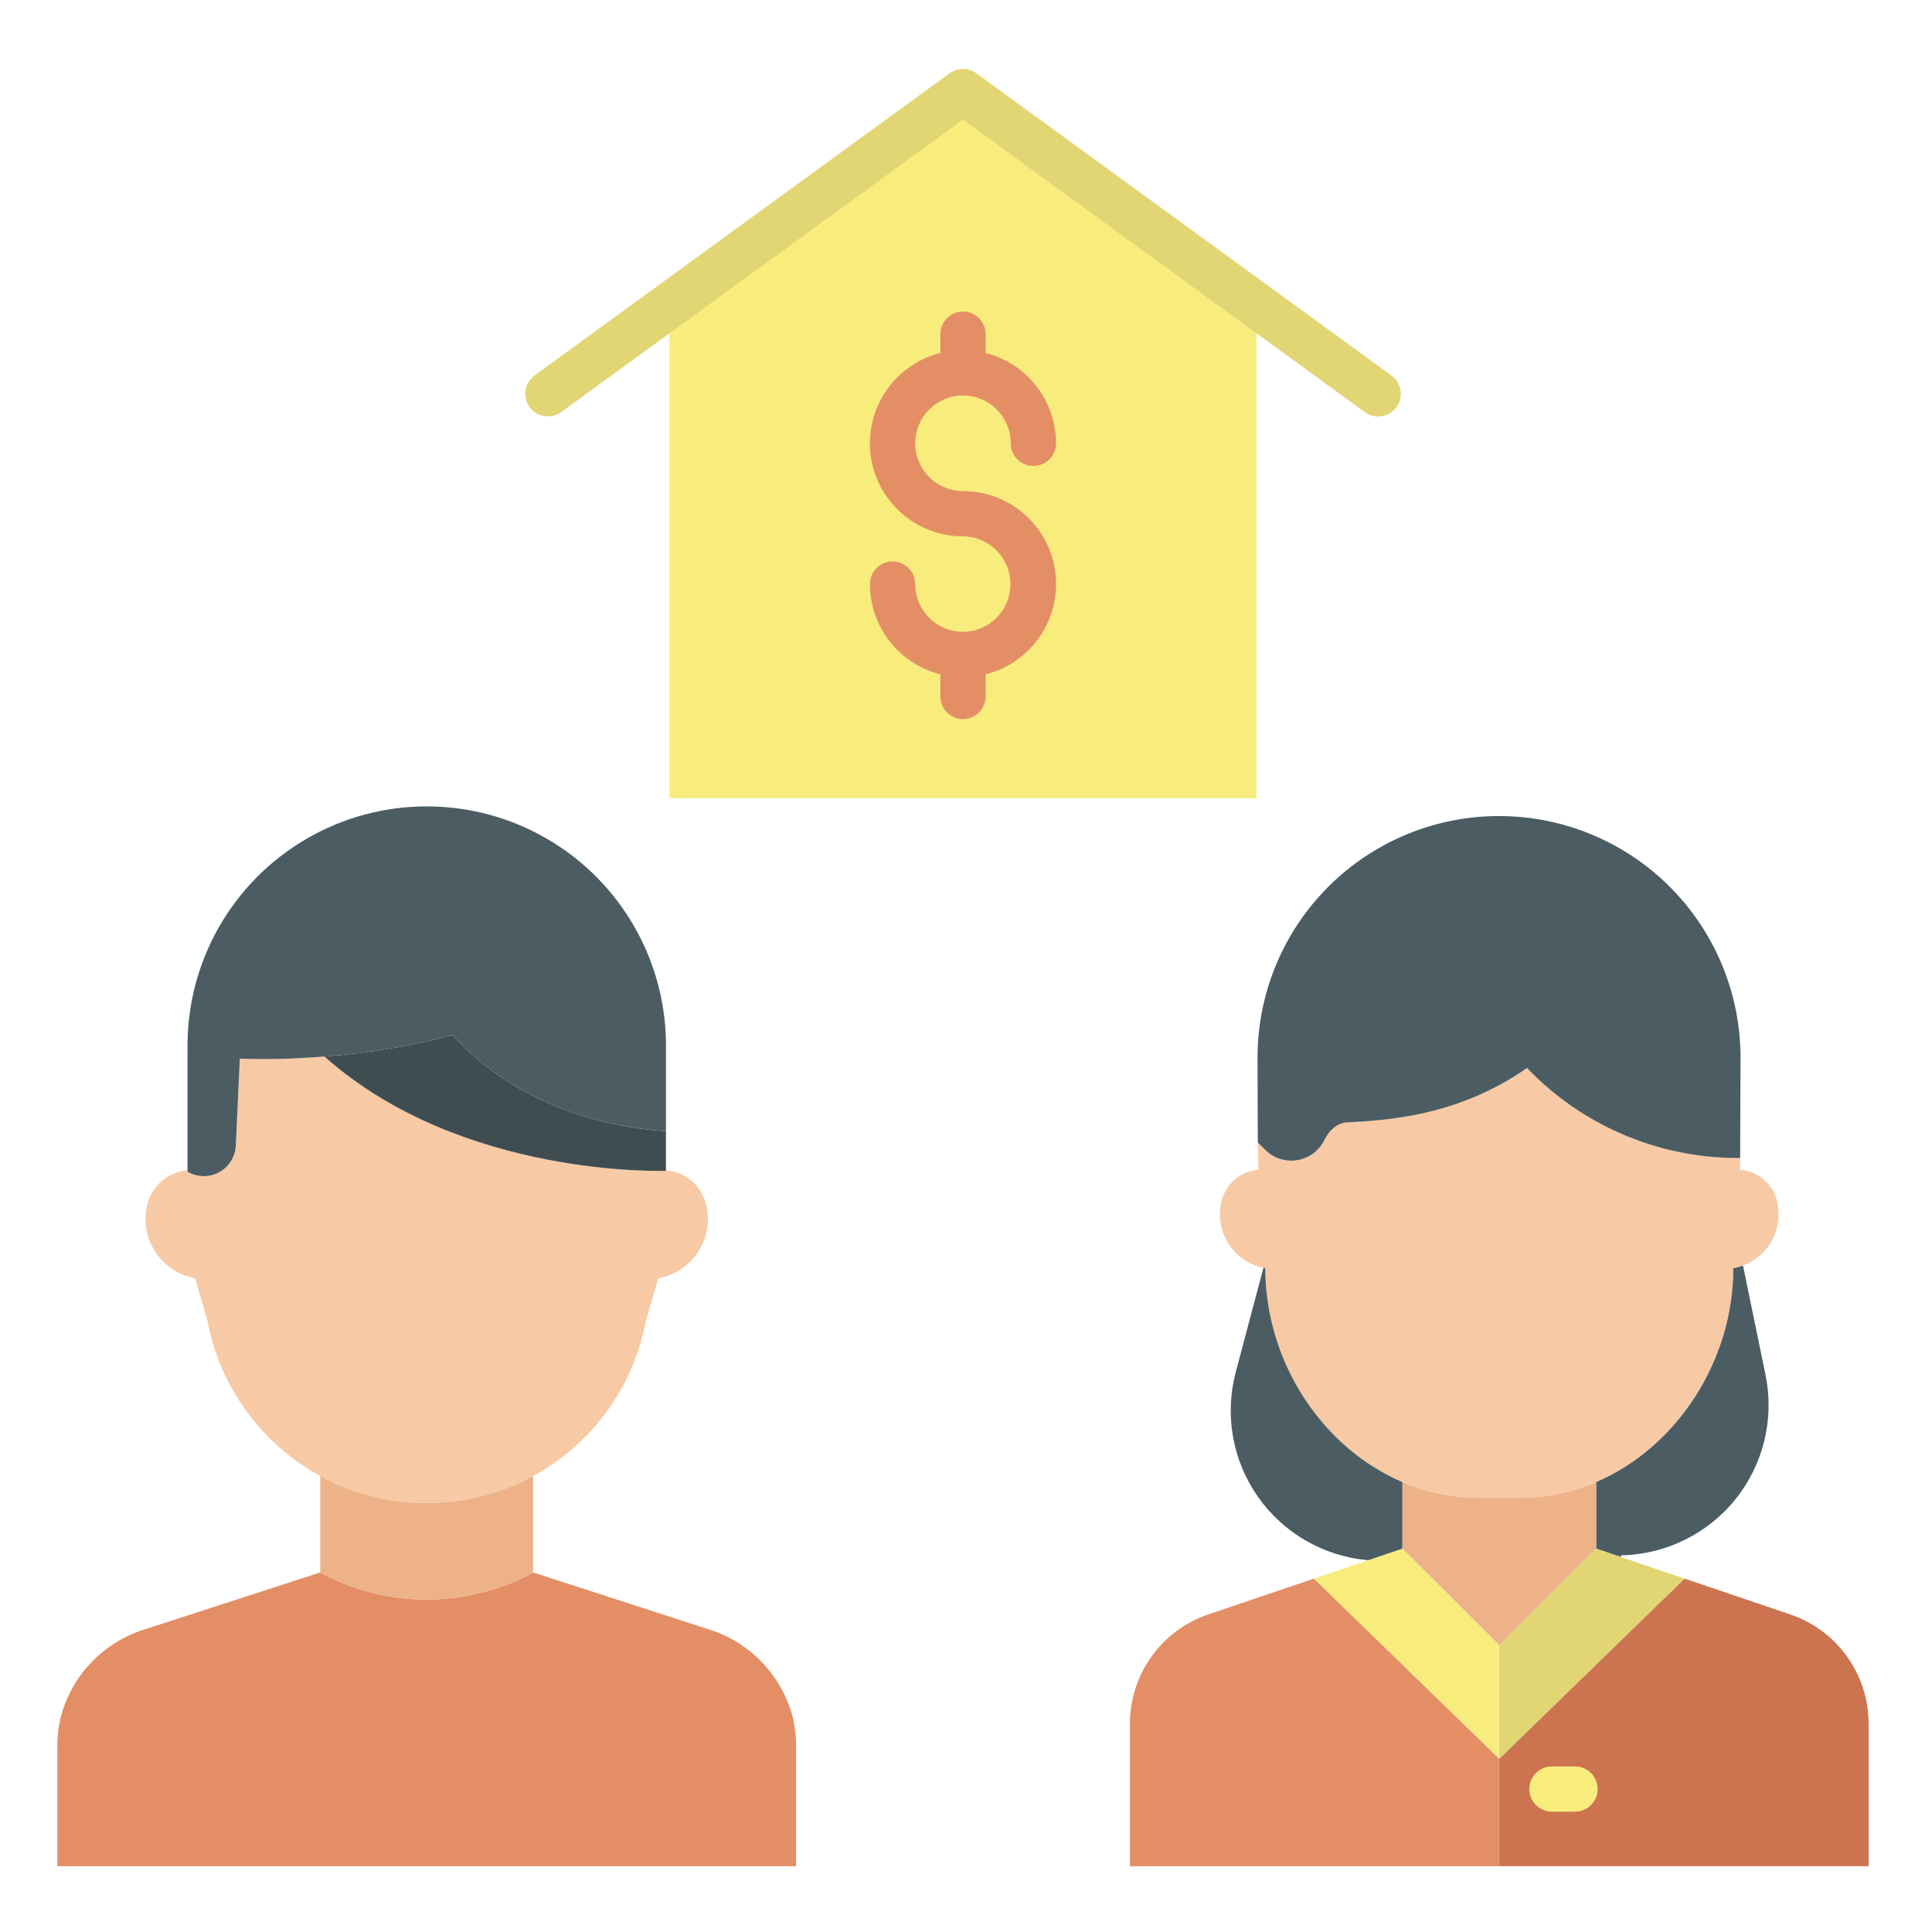 <svg width="100" height="100" viewBox="0 0 100 100" fill="none" xmlns="http://www.w3.org/2000/svg">
<path d="M96.719 89.22V96.595H77.59V91.021L77.602 91.033L87.189 81.708L92.662 83.562C95.087 84.383 96.719 86.659 96.719 89.22Z" fill="#CC7350"/>
<path d="M72.586 76.712C71.101 76.067 69.772 75.107 68.691 73.901C66.649 71.642 65.508 68.708 65.489 65.662V65.644C65.457 65.638 65.426 65.632 65.396 65.624C64.083 65.35 63.143 64.192 63.143 62.851C63.142 62.622 63.17 62.395 63.225 62.173C63.442 61.274 64.213 60.618 65.135 60.546L65.103 59.134L65.489 59.518C66.06 60.089 66.926 60.238 67.654 59.891C68.044 59.708 68.359 59.398 68.547 59.011C68.778 58.533 69.205 58.126 69.698 58.099C71.76 57.983 75.436 57.797 79.039 55.28C81.884 58.255 85.822 59.938 89.938 59.939H90.07L90.068 60.546C90.99 60.619 91.76 61.275 91.979 62.173C92.166 62.936 92.029 63.742 91.6 64.4C91.171 65.057 90.488 65.508 89.715 65.644V65.662C89.715 70.429 86.793 74.926 82.617 76.711C81.377 77.246 80.04 77.521 78.69 77.523H76.514C75.164 77.521 73.827 77.246 72.586 76.712Z" fill="#F7CAA5"/>
<path d="M91.382 71.155C91.849 73.419 91.286 75.774 89.843 77.581C88.4 79.386 86.229 80.457 83.918 80.503L83.889 80.59L82.617 80.157V76.711C86.793 74.926 89.715 70.429 89.715 65.662V65.644C89.886 65.613 90.054 65.568 90.217 65.507L91.382 71.155Z" fill="#4B5D63"/>
<path d="M79.039 55.28C75.436 57.797 71.76 57.983 69.698 58.099C69.205 58.126 68.778 58.533 68.547 59.011C68.359 59.398 68.044 59.708 67.654 59.891C66.926 60.238 66.06 60.089 65.489 59.518L65.103 59.134L65.09 54.851C65.05 50.35 67.433 46.173 71.33 43.918C75.226 41.664 80.034 41.68 83.917 43.958C87.799 46.237 90.157 50.427 90.088 54.929L90.07 59.939H89.938C85.822 59.938 81.884 58.255 79.039 55.28Z" fill="#4B5D63"/>
<path d="M84.686 80.859L87.189 81.708L77.602 91.033L77.59 91.021V85.148L77.602 85.159L82.617 80.157L83.889 80.59L84.686 80.859Z" fill="#E2D574"/>
<path d="M77.59 85.148L72.586 80.157V76.712C73.827 77.246 75.164 77.521 76.514 77.523H78.69C80.04 77.521 81.377 77.246 82.617 76.711V80.157L77.602 85.159L77.59 85.148Z" fill="#EDB288"/>
<path d="M77.59 91.021V96.595H58.485V89.22C58.484 86.659 60.116 84.383 62.541 83.562L68.011 81.708L77.59 91.021Z" fill="#E48E66"/>
<path d="M70.819 80.757L72.586 80.157L77.59 85.148V91.021L68.011 81.708L70.819 80.757Z" fill="#F8EC7D"/>
<path d="M72.586 76.712V80.157L70.819 80.757C70.808 80.755 70.797 80.753 70.786 80.753C68.5 80.55 66.421 79.347 65.106 77.468C63.791 75.588 63.373 73.224 63.965 71.007L65.396 65.624C65.426 65.632 65.457 65.638 65.489 65.644V65.662C65.508 68.708 66.649 71.642 68.691 73.901C69.772 75.107 71.101 76.067 72.586 76.712Z" fill="#4B5D63"/>
<path d="M65.035 15.798V41.315H34.653V15.941L34.584 15.849L49.844 4.739L64.606 15.486L65.035 15.798Z" fill="#F8EC7D"/>
<path d="M41.204 90.378V96.595H2.969V90.378C2.966 89.911 3.015 89.446 3.118 88.989C3.137 88.907 3.157 88.825 3.18 88.745C3.777 86.652 5.385 84.999 7.461 84.345L16.568 81.392C20.012 83.255 24.163 83.255 27.606 81.392L36.712 84.345C38.787 84.999 40.396 86.652 40.994 88.745C41.016 88.825 41.037 88.907 41.055 88.989C41.158 89.445 41.208 89.911 41.204 90.378Z" fill="#E48E66"/>
<path d="M16.578 76.398C13.53 74.74 11.388 71.799 10.746 68.387L10.106 66.183V66.165C9.258 66.014 8.511 65.519 8.041 64.798C7.57 64.077 7.418 63.193 7.621 62.357C7.859 61.374 8.7 60.656 9.707 60.574V60.646C9.961 60.798 10.251 60.878 10.547 60.878C11.435 60.878 12.167 60.18 12.207 59.292L12.413 54.796C13.873 54.845 15.336 54.807 16.793 54.684C23.891 61.01 34.471 60.601 34.471 60.601V60.574C35.476 60.657 36.315 61.376 36.551 62.357C36.757 63.193 36.606 64.078 36.136 64.8C35.665 65.521 34.917 66.016 34.069 66.165V66.183L33.426 68.387C32.745 72.013 30.371 75.095 27.04 76.678C23.708 78.262 19.82 78.158 16.578 76.398Z" fill="#F7CAA5"/>
<path d="M34.471 60.574V60.601C34.471 60.601 23.891 61.01 16.793 54.684C19.039 54.519 21.266 54.146 23.444 53.57C23.444 53.57 26.936 58.062 34.471 58.548V60.574Z" fill="#3F4D51"/>
<path d="M23.444 53.57C21.266 54.146 19.039 54.519 16.793 54.684C15.336 54.807 13.873 54.845 12.413 54.796L12.207 59.292C12.167 60.18 11.435 60.878 10.547 60.878C10.251 60.878 9.961 60.798 9.707 60.646V54.276C9.651 49.816 11.999 45.669 15.853 43.423C19.707 41.177 24.471 41.177 28.325 43.423C32.18 45.669 34.527 49.816 34.471 54.276V58.548C26.936 58.062 23.444 53.57 23.444 53.57Z" fill="#4B5D63"/>
<path d="M27.594 81.388L27.606 81.392C24.163 83.255 20.012 83.255 16.568 81.392L16.578 81.388V76.398C20.013 78.262 24.159 78.262 27.594 76.398V81.388Z" fill="#EDB288"/>
<path d="M81.522 93.773H80.328C79.681 93.773 79.156 93.248 79.156 92.601C79.156 91.953 79.681 91.429 80.328 91.429H81.522C82.169 91.429 82.694 91.953 82.694 92.601C82.694 93.248 82.169 93.773 81.522 93.773Z" fill="#F8EC7D"/>
<path d="M28.36 21.552C27.853 21.552 27.403 21.226 27.245 20.743C27.089 20.261 27.259 19.731 27.67 19.433L49.154 3.792C49.565 3.493 50.122 3.493 50.533 3.792L72.018 19.433C72.36 19.678 72.545 20.087 72.502 20.506C72.458 20.925 72.194 21.288 71.809 21.457C71.423 21.628 70.977 21.578 70.638 21.328L49.844 6.189L29.049 21.328C28.849 21.474 28.608 21.552 28.36 21.552Z" fill="#E2D574"/>
<path d="M49.844 25.418C48.478 25.418 47.371 24.31 47.371 22.945C47.371 21.579 48.478 20.472 49.844 20.472C51.21 20.472 52.316 21.579 52.316 22.945C52.316 23.592 52.841 24.117 53.488 24.117C54.135 24.117 54.66 23.592 54.66 22.945C54.657 20.737 53.157 18.813 51.016 18.273V17.299C51.016 16.652 50.491 16.127 49.844 16.127C49.197 16.127 48.672 16.652 48.672 17.299V18.273C46.313 18.865 44.765 21.121 45.063 23.535C45.361 25.949 47.412 27.761 49.844 27.761C51.201 27.77 52.297 28.87 52.3 30.227C52.303 31.583 51.212 32.689 49.855 32.703C49.852 32.703 49.847 32.703 49.844 32.703C49.84 32.703 49.837 32.703 49.832 32.703C48.473 32.697 47.374 31.594 47.372 30.234C47.372 29.586 46.847 29.062 46.2 29.062C45.552 29.062 45.028 29.586 45.028 30.234C45.031 32.441 46.532 34.363 48.672 34.903V36.046C48.672 36.694 49.197 37.218 49.844 37.218C50.491 37.218 51.016 36.694 51.016 36.046V34.903C53.375 34.313 54.922 32.056 54.625 29.642C54.327 27.228 52.276 25.417 49.844 25.418Z" fill="#E48E66"/>
</svg>
